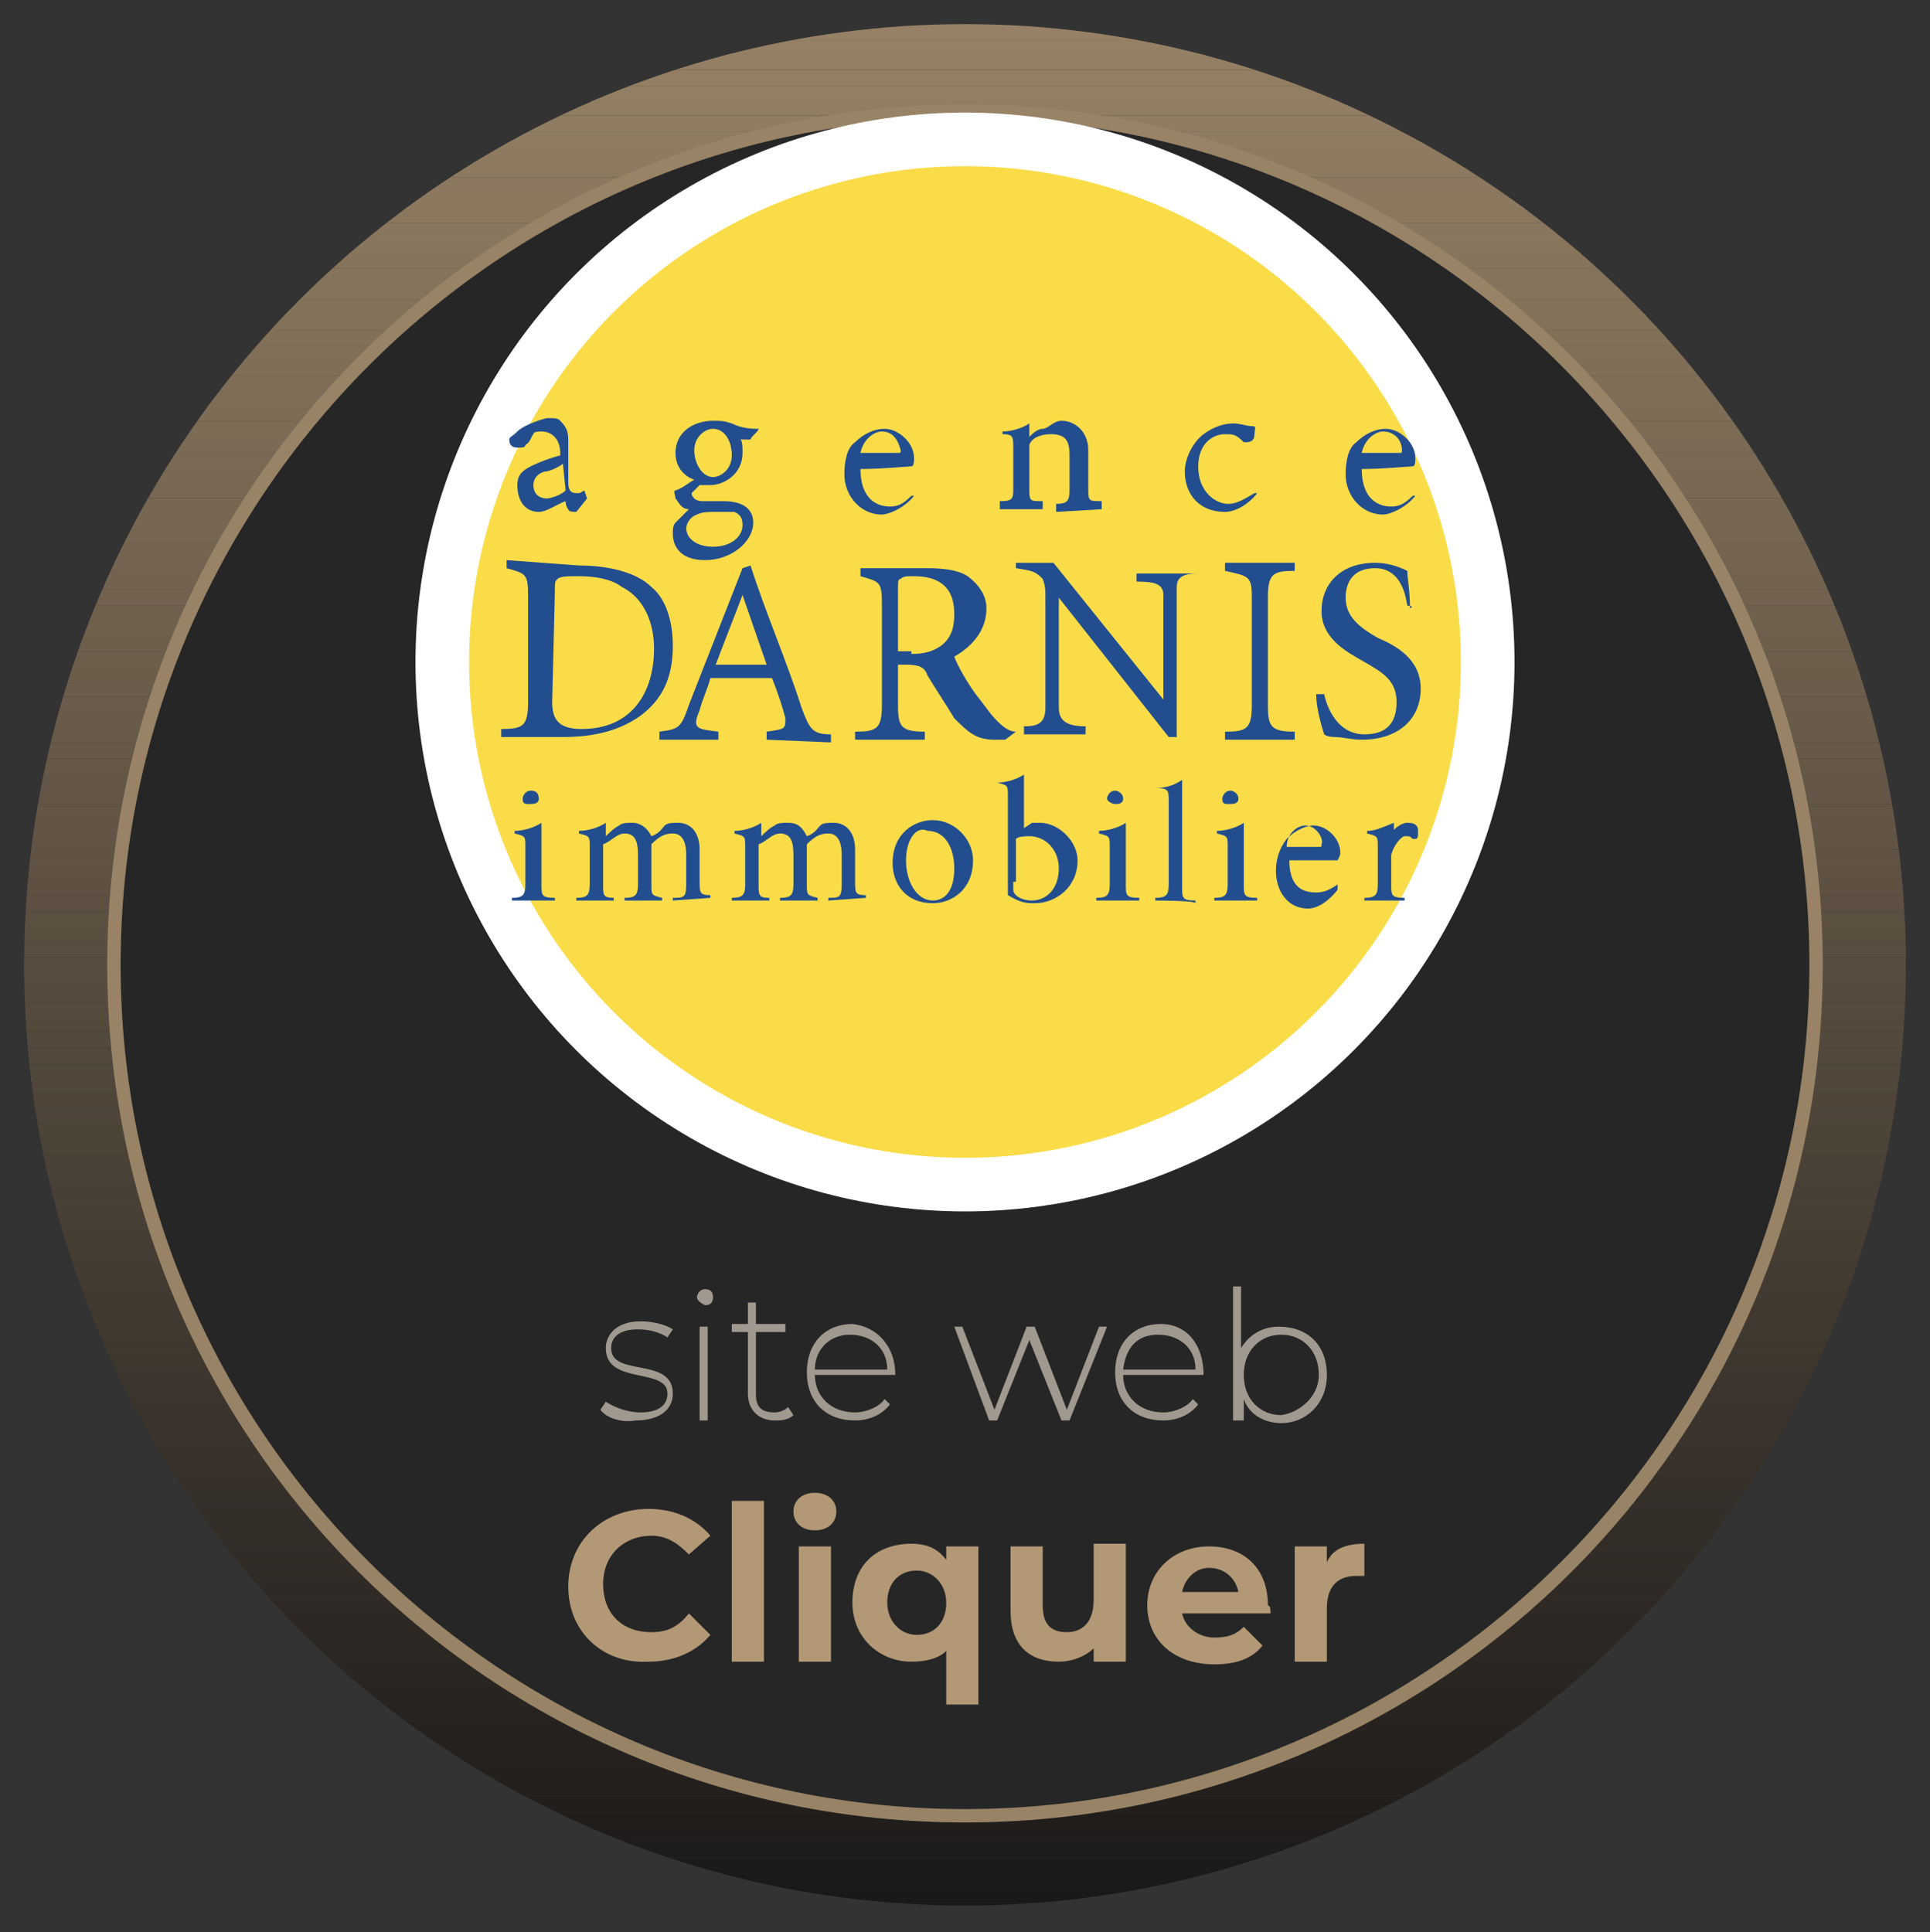 <?xml version="1.0" encoding="utf-8"?>
<!-- Generator: Adobe Illustrator 22.0.1, SVG Export Plug-In . SVG Version: 6.00 Build 0)  -->
<svg version="1.1" id="Calque_1" xmlns="http://www.w3.org/2000/svg" xmlns:xlink="http://www.w3.org/1999/xlink" x="0px" y="0px"
	 viewBox="0 0 72 72.1" style="enable-background:new 0 0 72 72.1;" xml:space="preserve">
<rect x="0" y="0" width="72" height="72.1" fill="#333333" stroke="none"/>
<style type="text/css">
	.st0{clip-path:url(#SVGID_2_);fill:#968166;}
	.st1{clip-path:url(#SVGID_2_);fill:#958065;}
	.st2{clip-path:url(#SVGID_2_);fill:#947F65;}
	.st3{clip-path:url(#SVGID_2_);fill:#937E64;}
	.st4{clip-path:url(#SVGID_2_);fill:#927E63;}
	.st5{clip-path:url(#SVGID_2_);fill:#917D63;}
	.st6{clip-path:url(#SVGID_2_);fill:#907C62;}
	.st7{clip-path:url(#SVGID_2_);fill:#8F7B62;}
	.st8{clip-path:url(#SVGID_2_);fill:#8E7A61;}
	.st9{clip-path:url(#SVGID_2_);fill:#8D7960;}
	.st10{clip-path:url(#SVGID_2_);fill:#8C7860;}
	.st11{clip-path:url(#SVGID_2_);fill:#8B785F;}
	.st12{clip-path:url(#SVGID_2_);fill:#8A775E;}
	.st13{clip-path:url(#SVGID_2_);fill:#89765E;}
	.st14{clip-path:url(#SVGID_2_);fill:#88755D;}
	.st15{clip-path:url(#SVGID_2_);fill:#87745C;}
	.st16{clip-path:url(#SVGID_2_);fill:#86735C;}
	.st17{clip-path:url(#SVGID_2_);fill:#85735B;}
	.st18{clip-path:url(#SVGID_2_);fill:#84725A;}
	.st19{clip-path:url(#SVGID_2_);fill:#83715A;}
	.st20{clip-path:url(#SVGID_2_);fill:#827059;}
	.st21{clip-path:url(#SVGID_2_);fill:#816F59;}
	.st22{clip-path:url(#SVGID_2_);fill:#806E58;}
	.st23{clip-path:url(#SVGID_2_);fill:#7F6D57;}
	.st24{clip-path:url(#SVGID_2_);fill:#7E6D57;}
	.st25{clip-path:url(#SVGID_2_);fill:#7D6C56;}
	.st26{clip-path:url(#SVGID_2_);fill:#7C6B55;}
	.st27{clip-path:url(#SVGID_2_);fill:#7B6A55;}
	.st28{clip-path:url(#SVGID_2_);fill:#7A6954;}
	.st29{clip-path:url(#SVGID_2_);fill:#796853;}
	.st30{clip-path:url(#SVGID_2_);fill:#786753;}
	.st31{clip-path:url(#SVGID_2_);fill:#776752;}
	.st32{clip-path:url(#SVGID_2_);fill:#766652;}
	.st33{clip-path:url(#SVGID_2_);fill:#756551;}
	.st34{clip-path:url(#SVGID_2_);fill:#746450;}
	.st35{clip-path:url(#SVGID_2_);fill:#736350;}
	.st36{clip-path:url(#SVGID_2_);fill:#72624F;}
	.st37{clip-path:url(#SVGID_2_);fill:#71614E;}
	.st38{clip-path:url(#SVGID_2_);fill:#70614E;}
	.st39{clip-path:url(#SVGID_2_);fill:#6F604D;}
	.st40{clip-path:url(#SVGID_2_);fill:#6E5F4C;}
	.st41{clip-path:url(#SVGID_2_);fill:#6D5E4C;}
	.st42{clip-path:url(#SVGID_2_);fill:#6C5D4B;}
	.st43{clip-path:url(#SVGID_2_);fill:#6B5C4B;}
	.st44{clip-path:url(#SVGID_2_);fill:#6A5B4A;}
	.st45{clip-path:url(#SVGID_2_);fill:#695B49;}
	.st46{clip-path:url(#SVGID_2_);fill:#685A49;}
	.st47{clip-path:url(#SVGID_2_);fill:#675948;}
	.st48{clip-path:url(#SVGID_2_);fill:#665847;}
	.st49{clip-path:url(#SVGID_2_);fill:#655747;}
	.st50{clip-path:url(#SVGID_2_);fill:#645646;}
	.st51{clip-path:url(#SVGID_2_);fill:#635645;}
	.st52{clip-path:url(#SVGID_2_);fill:#625545;}
	.st53{clip-path:url(#SVGID_2_);fill:#615444;}
	.st54{clip-path:url(#SVGID_2_);fill:#605343;}
	.st55{clip-path:url(#SVGID_2_);fill:#5F5243;}
	.st56{clip-path:url(#SVGID_2_);fill:#5E5142;}
	.st57{clip-path:url(#SVGID_2_);fill:#5D5042;}
	.st58{clip-path:url(#SVGID_2_);fill:#5C5041;}
	.st59{clip-path:url(#SVGID_2_);fill:#5B4F40;}
	.st60{clip-path:url(#SVGID_2_);fill:#5A4E40;}
	.st61{clip-path:url(#SVGID_2_);fill:#594D3F;}
	.st62{clip-path:url(#SVGID_2_);fill:#574C3E;}
	.st63{clip-path:url(#SVGID_2_);fill:#564B3E;}
	.st64{clip-path:url(#SVGID_2_);fill:#554A3D;}
	.st65{clip-path:url(#SVGID_2_);fill:#544A3C;}
	.st66{clip-path:url(#SVGID_2_);fill:#53493C;}
	.st67{clip-path:url(#SVGID_2_);fill:#52483B;}
	.st68{clip-path:url(#SVGID_2_);fill:#51473B;}
	.st69{clip-path:url(#SVGID_2_);fill:#50463A;}
	.st70{clip-path:url(#SVGID_2_);fill:#4F4539;}
	.st71{clip-path:url(#SVGID_2_);fill:#4E4439;}
	.st72{clip-path:url(#SVGID_2_);fill:#4D4438;}
	.st73{clip-path:url(#SVGID_2_);fill:#4C4337;}
	.st74{clip-path:url(#SVGID_2_);fill:#4B4237;}
	.st75{clip-path:url(#SVGID_2_);fill:#4A4136;}
	.st76{clip-path:url(#SVGID_2_);fill:#494035;}
	.st77{clip-path:url(#SVGID_2_);fill:#483F35;}
	.st78{clip-path:url(#SVGID_2_);fill:#473F34;}
	.st79{clip-path:url(#SVGID_2_);fill:#463E33;}
	.st80{clip-path:url(#SVGID_2_);fill:#453D33;}
	.st81{clip-path:url(#SVGID_2_);fill:#443C32;}
	.st82{clip-path:url(#SVGID_2_);fill:#433B32;}
	.st83{clip-path:url(#SVGID_2_);fill:#423A31;}
	.st84{clip-path:url(#SVGID_2_);fill:#413930;}
	.st85{clip-path:url(#SVGID_2_);fill:#403930;}
	.st86{clip-path:url(#SVGID_2_);fill:#3F382F;}
	.st87{clip-path:url(#SVGID_2_);fill:#3E372E;}
	.st88{clip-path:url(#SVGID_2_);fill:#3D362E;}
	.st89{clip-path:url(#SVGID_2_);fill:#3C352D;}
	.st90{clip-path:url(#SVGID_2_);fill:#3B342C;}
	.st91{clip-path:url(#SVGID_2_);fill:#3A332C;}
	.st92{clip-path:url(#SVGID_2_);fill:#39332B;}
	.st93{clip-path:url(#SVGID_2_);fill:#38322B;}
	.st94{clip-path:url(#SVGID_2_);fill:#37312A;}
	.st95{clip-path:url(#SVGID_2_);fill:#363029;}
	.st96{clip-path:url(#SVGID_2_);fill:#352F29;}
	.st97{clip-path:url(#SVGID_2_);fill:#342E28;}
	.st98{clip-path:url(#SVGID_2_);fill:#332D27;}
	.st99{clip-path:url(#SVGID_2_);fill:#322D27;}
	.st100{clip-path:url(#SVGID_2_);fill:#312C26;}
	.st101{clip-path:url(#SVGID_2_);fill:#302B25;}
	.st102{clip-path:url(#SVGID_2_);fill:#2F2A25;}
	.st103{clip-path:url(#SVGID_2_);fill:#2E2924;}
	.st104{clip-path:url(#SVGID_2_);fill:#2D2824;}
	.st105{clip-path:url(#SVGID_2_);fill:#2C2723;}
	.st106{clip-path:url(#SVGID_2_);fill:#2B2722;}
	.st107{clip-path:url(#SVGID_2_);fill:#2A2622;}
	.st108{clip-path:url(#SVGID_2_);fill:#292521;}
	.st109{clip-path:url(#SVGID_2_);fill:#282420;}
	.st110{clip-path:url(#SVGID_2_);fill:#272320;}
	.st111{clip-path:url(#SVGID_2_);fill:#26221F;}
	.st112{clip-path:url(#SVGID_2_);fill:#25221E;}
	.st113{clip-path:url(#SVGID_2_);fill:#24211E;}
	.st114{clip-path:url(#SVGID_2_);fill:#23201D;}
	.st115{clip-path:url(#SVGID_2_);fill:#221F1C;}
	.st116{clip-path:url(#SVGID_2_);fill:#211E1C;}
	.st117{clip-path:url(#SVGID_2_);fill:#201D1B;}
	.st118{clip-path:url(#SVGID_2_);fill:#1F1C1B;}
	.st119{clip-path:url(#SVGID_2_);fill:#1E1C1A;}
	.st120{clip-path:url(#SVGID_2_);fill:#1D1B19;}
	.st121{clip-path:url(#SVGID_2_);fill:#1C1A19;}
	.st122{clip-path:url(#SVGID_2_);fill:#1B1918;}
	.st123{fill:#262626;}
	.st124{fill:#988366;}
	.st125{fill:#FFFFFF;}
	.st126{fill:#FADC49;}
	.st127{fill:#224E90;}
	.st128{enable-background:new    ;}
	.st129{fill:#9F998F;}
	.st130{fill:#B39876;}
</style>
<g>
	<g>
		<defs>
			<circle id="SVGID_1_" cx="36" cy="36" r="35.1"/>
		</defs>
		<clipPath id="SVGID_2_">
			<use xlink:href="#SVGID_1_"  style="overflow:visible;"/>
		</clipPath>
		<rect x="0.9" y="0.9" class="st0" width="70.2" height="0.6"/>
		<rect x="0.9" y="1.5" class="st1" width="70.2" height="0.6"/>
		<rect x="0.9" y="2" class="st2" width="70.2" height="0.6"/>
		<rect x="0.9" y="2.6" class="st3" width="70.2" height="0.6"/>
		<rect x="0.9" y="3.2" class="st4" width="70.2" height="0.6"/>
		<rect x="0.9" y="3.7" class="st5" width="70.2" height="0.6"/>
		<rect x="0.9" y="4.3" class="st6" width="70.2" height="0.6"/>
		<rect x="0.9" y="4.9" class="st7" width="70.2" height="0.6"/>
		<rect x="0.9" y="5.5" class="st8" width="70.2" height="0.6"/>
		<rect x="0.9" y="6" class="st9" width="70.2" height="0.6"/>
		<rect x="0.9" y="6.6" class="st10" width="70.2" height="0.6"/>
		<rect x="0.9" y="7.2" class="st11" width="70.2" height="0.6"/>
		<rect x="0.9" y="7.7" class="st12" width="70.2" height="0.6"/>
		<rect x="0.9" y="8.3" class="st13" width="70.2" height="0.6"/>
		<rect x="0.9" y="8.9" class="st14" width="70.2" height="0.6"/>
		<rect x="0.9" y="9.4" class="st15" width="70.2" height="0.6"/>
		<rect x="0.9" y="10" class="st16" width="70.2" height="0.6"/>
		<rect x="0.9" y="10.6" class="st17" width="70.2" height="0.6"/>
		<rect x="0.9" y="11.2" class="st18" width="70.2" height="0.6"/>
		<rect x="0.9" y="11.7" class="st19" width="70.2" height="0.6"/>
		<rect x="0.9" y="12.3" class="st20" width="70.2" height="0.6"/>
		<rect x="0.9" y="12.9" class="st21" width="70.2" height="0.6"/>
		<rect x="0.9" y="13.4" class="st22" width="70.2" height="0.6"/>
		<rect x="0.9" y="14" class="st23" width="70.2" height="0.6"/>
		<rect x="0.9" y="14.6" class="st24" width="70.2" height="0.6"/>
		<rect x="0.9" y="15.1" class="st25" width="70.2" height="0.6"/>
		<rect x="0.9" y="15.7" class="st26" width="70.2" height="0.6"/>
		<rect x="0.9" y="16.3" class="st27" width="70.2" height="0.6"/>
		<rect x="0.9" y="16.9" class="st28" width="70.2" height="0.6"/>
		<rect x="0.9" y="17.4" class="st29" width="70.2" height="0.6"/>
		<rect x="0.9" y="18" class="st30" width="70.2" height="0.6"/>
		<rect x="0.9" y="18.6" class="st31" width="70.2" height="0.6"/>
		<rect x="0.9" y="19.1" class="st32" width="70.2" height="0.6"/>
		<rect x="0.9" y="19.7" class="st33" width="70.2" height="0.6"/>
		<rect x="0.9" y="20.3" class="st34" width="70.2" height="0.6"/>
		<rect x="0.9" y="20.8" class="st35" width="70.2" height="0.6"/>
		<rect x="0.9" y="21.4" class="st36" width="70.2" height="0.6"/>
		<rect x="0.9" y="22" class="st37" width="70.2" height="0.6"/>
		<rect x="0.9" y="22.6" class="st38" width="70.2" height="0.6"/>
		<rect x="0.9" y="23.1" class="st39" width="70.2" height="0.6"/>
		<rect x="0.9" y="23.7" class="st40" width="70.2" height="0.6"/>
		<rect x="0.9" y="24.3" class="st41" width="70.2" height="0.6"/>
		<rect x="0.9" y="24.8" class="st42" width="70.2" height="0.6"/>
		<rect x="0.9" y="25.4" class="st43" width="70.2" height="0.6"/>
		<rect x="0.9" y="26" class="st44" width="70.2" height="0.6"/>
		<rect x="0.9" y="26.5" class="st45" width="70.2" height="0.6"/>
		<rect x="0.9" y="27.1" class="st46" width="70.2" height="0.6"/>
		<rect x="0.9" y="27.7" class="st47" width="70.2" height="0.6"/>
		<rect x="0.9" y="28.3" class="st48" width="70.2" height="0.6"/>
		<rect x="0.9" y="28.8" class="st49" width="70.2" height="0.6"/>
		<rect x="0.9" y="29.4" class="st50" width="70.2" height="0.6"/>
		<rect x="0.9" y="30" class="st51" width="70.2" height="0.6"/>
		<rect x="0.9" y="30.5" class="st52" width="70.2" height="0.6"/>
		<rect x="0.9" y="31.1" class="st53" width="70.2" height="0.6"/>
		<rect x="0.9" y="31.7" class="st54" width="70.2" height="0.6"/>
		<rect x="0.9" y="32.2" class="st55" width="70.2" height="0.6"/>
		<rect x="0.9" y="32.8" class="st56" width="70.2" height="0.6"/>
		<rect x="0.9" y="33.4" class="st57" width="70.2" height="0.6"/>
		<rect x="0.9" y="34" class="st58" width="70.2" height="0.6"/>
		<rect x="0.9" y="34.5" class="st59" width="70.2" height="0.6"/>
		<rect x="0.9" y="35.1" class="st60" width="70.2" height="0.6"/>
		<rect x="0.9" y="35.7" class="st61" width="70.2" height="0.6"/>
		<rect x="0.9" y="36.2" class="st62" width="70.2" height="0.6"/>
		<rect x="0.9" y="36.8" class="st63" width="70.2" height="0.6"/>
		<rect x="0.9" y="37.4" class="st64" width="70.2" height="0.6"/>
		<rect x="0.9" y="37.9" class="st65" width="70.2" height="0.6"/>
		<rect x="0.9" y="38.5" class="st66" width="70.2" height="0.6"/>
		<rect x="0.9" y="39.1" class="st67" width="70.2" height="0.6"/>
		<rect x="0.9" y="39.7" class="st68" width="70.2" height="0.6"/>
		<rect x="0.9" y="40.2" class="st69" width="70.2" height="0.6"/>
		<rect x="0.9" y="40.8" class="st70" width="70.2" height="0.6"/>
		<rect x="0.9" y="41.4" class="st71" width="70.2" height="0.6"/>
		<rect x="0.9" y="41.9" class="st72" width="70.2" height="0.6"/>
		<rect x="0.9" y="42.5" class="st73" width="70.2" height="0.6"/>
		<rect x="0.9" y="43.1" class="st74" width="70.2" height="0.6"/>
		<rect x="0.9" y="43.6" class="st75" width="70.2" height="0.6"/>
		<rect x="0.9" y="44.2" class="st76" width="70.2" height="0.6"/>
		<rect x="0.9" y="44.8" class="st77" width="70.2" height="0.6"/>
		<rect x="0.9" y="45.4" class="st78" width="70.2" height="0.6"/>
		<rect x="0.9" y="45.9" class="st79" width="70.2" height="0.6"/>
		<rect x="0.9" y="46.5" class="st80" width="70.2" height="0.6"/>
		<rect x="0.9" y="47.1" class="st81" width="70.2" height="0.6"/>
		<rect x="0.9" y="47.6" class="st82" width="70.2" height="0.6"/>
		<rect x="0.9" y="48.2" class="st83" width="70.2" height="0.6"/>
		<rect x="0.9" y="48.8" class="st84" width="70.2" height="0.6"/>
		<rect x="0.9" y="49.3" class="st85" width="70.2" height="0.6"/>
		<rect x="0.9" y="49.9" class="st86" width="70.2" height="0.6"/>
		<rect x="0.9" y="50.5" class="st87" width="70.2" height="0.6"/>
		<rect x="0.9" y="51.1" class="st88" width="70.2" height="0.6"/>
		<rect x="0.9" y="51.6" class="st89" width="70.2" height="0.6"/>
		<rect x="0.9" y="52.2" class="st90" width="70.2" height="0.6"/>
		<rect x="0.9" y="52.8" class="st91" width="70.2" height="0.6"/>
		<rect x="0.9" y="53.3" class="st92" width="70.2" height="0.6"/>
		<rect x="0.9" y="53.9" class="st93" width="70.2" height="0.6"/>
		<rect x="0.9" y="54.5" class="st94" width="70.2" height="0.6"/>
		<rect x="0.9" y="55" class="st95" width="70.2" height="0.6"/>
		<rect x="0.9" y="55.6" class="st96" width="70.2" height="0.6"/>
		<rect x="0.9" y="56.2" class="st97" width="70.2" height="0.6"/>
		<rect x="0.9" y="56.8" class="st98" width="70.2" height="0.6"/>
		<rect x="0.9" y="57.3" class="st99" width="70.2" height="0.6"/>
		<rect x="0.9" y="57.9" class="st100" width="70.2" height="0.6"/>
		<rect x="0.9" y="58.5" class="st101" width="70.2" height="0.6"/>
		<rect x="0.9" y="59" class="st102" width="70.2" height="0.6"/>
		<rect x="0.9" y="59.6" class="st103" width="70.2" height="0.6"/>
		<rect x="0.9" y="60.2" class="st104" width="70.2" height="0.6"/>
		<rect x="0.9" y="60.7" class="st105" width="70.2" height="0.6"/>
		<rect x="0.9" y="61.3" class="st106" width="70.2" height="0.6"/>
		<rect x="0.9" y="61.9" class="st107" width="70.2" height="0.6"/>
		<rect x="0.9" y="62.5" class="st108" width="70.2" height="0.6"/>
		<rect x="0.9" y="63" class="st109" width="70.2" height="0.6"/>
		<rect x="0.9" y="63.6" class="st110" width="70.2" height="0.6"/>
		<rect x="0.9" y="64.2" class="st111" width="70.2" height="0.6"/>
		<rect x="0.9" y="64.7" class="st112" width="70.2" height="0.6"/>
		<rect x="0.9" y="65.3" class="st113" width="70.2" height="0.6"/>
		<rect x="0.9" y="65.9" class="st114" width="70.2" height="0.6"/>
		<rect x="0.9" y="66.4" class="st115" width="70.2" height="0.6"/>
		<rect x="0.9" y="67" class="st116" width="70.2" height="0.6"/>
		<rect x="0.9" y="67.6" class="st117" width="70.2" height="0.6"/>
		<rect x="0.9" y="68.2" class="st118" width="70.2" height="0.6"/>
		<rect x="0.9" y="68.7" class="st119" width="70.2" height="0.6"/>
		<rect x="0.9" y="69.3" class="st120" width="70.2" height="0.6"/>
		<rect x="0.9" y="69.9" class="st121" width="70.2" height="0.6"/>
		<rect x="0.9" y="70.4" class="st122" width="70.2" height="0.6"/>
		<rect x="0.9" y="71" class="st122" width="70.2" height="0.1"/>
	</g>
</g>
<g>
	<circle class="st123" cx="36" cy="36" r="31.8"/>
	<path class="st124" d="M36,68C18.3,68,4,53.7,4,36C4,18.3,18.3,3.9,36,3.9c17.7,0,32,14.4,32,32.1C68,53.7,53.7,68,36,68z M36,4.4
		C18.6,4.4,4.5,18.6,4.5,36c0,17.4,14.2,31.5,31.5,31.5S67.5,53.4,67.5,36C67.5,18.6,53.4,4.4,36,4.4z"/>
</g>
<g>
	<g>
		<circle class="st125" cx="36" cy="24.7" r="20.5"/>
	</g>
	<g id="Forme_2">
		<g>
			<g>
				<ellipse class="st126" cx="36" cy="24.7" rx="18.5" ry="18.5"/>
			</g>
		</g>
	</g>
	<g>
		<g>
			<g>
				<path class="st127" d="M21.5,19.1c-0.1,0-0.3,0-0.3-0.1c-0.1-0.1-0.1-0.3-0.1-0.3c-0.3,0.1-0.7,0.4-1,0.4c-0.5,0-0.8-0.4-0.8-1
					c0-0.3,0.1-0.5,0.5-0.7s1-0.4,1.1-0.4v-0.1c0-0.5-0.3-0.8-0.7-0.8c-0.1,0-0.3,0-0.3,0.1c-0.1,0.1-0.1,0.3-0.3,0.4
					c0,0.1-0.1,0.1-0.3,0.1s-0.3-0.1-0.3-0.3c0-0.1,0.1-0.1,0.3-0.3s0.7-0.4,1.1-0.5c0.3,0,0.4,0,0.5,0.1c0.3,0.3,0.3,0.5,0.3,0.8
					V18c0,0.3,0.1,0.4,0.3,0.4s0.1,0,0.3-0.1l0.1,0.3L21.5,19.1z M21,17.3c-0.1,0.1-0.5,0.3-0.7,0.3c-0.3,0.1-0.4,0.3-0.4,0.5
					c0,0.4,0.3,0.5,0.5,0.5c0.1,0,0.5-0.1,0.7-0.3L21,17.3L21,17.3z"/>
			</g>
			<g>
				<path class="st127" d="M28.3,16c0,0.1-0.3,0.3-0.3,0.4h-0.4c0.1,0,0.1,0.3,0.1,0.5c0,0.8-0.7,1.2-1.2,1.2c-0.1,0-0.3,0-0.4,0
					c-0.1,0.1-0.3,0.3-0.3,0.3c0,0.1,0.1,0.3,0.4,0.3s0.5,0,0.8,0c0.4,0,1.1,0.1,1.1,0.8c0,0.7-0.8,1.4-1.8,1.4
					c-0.8,0-1.2-0.4-1.2-1c0-0.1,0-0.3,0.1-0.4c0.1-0.1,0.4-0.4,0.5-0.5c-0.3,0-0.4-0.3-0.5-0.4c0-0.1-0.1-0.3,0-0.3
					c0.3-0.1,0.5-0.3,0.7-0.4c-0.3-0.1-0.7-0.4-0.7-1c0-0.8,0.7-1.2,1.4-1.2l0,0c0.3,0,0.4,0,0.7,0.1C27.7,16,28.1,16,28.3,16
					L28.3,16z M26.7,19.1c-0.3,0-0.5,0-0.7,0.1c-0.3,0.1-0.4,0.4-0.4,0.5c0,0.4,0.4,0.7,1,0.7c0.7,0,1.1-0.4,1.1-0.8
					c0-0.3-0.1-0.4-0.3-0.5C27.3,19.1,27.1,19.1,26.7,19.1L26.7,19.1z M26.6,16c-0.3,0-0.7,0.3-0.7,0.8c0,0.5,0.3,1,0.7,1
					c0.3,0,0.7-0.3,0.7-0.8C27.3,16.4,27,16,26.6,16L26.6,16z"/>
			</g>
			<g>
				<path class="st127" d="M34.1,18.5c-0.4,0.5-1,0.7-1.2,0.7c-0.8,0-1.4-0.7-1.4-1.5c0-0.5,0.1-1,0.4-1.2c0.3-0.3,0.7-0.5,1.1-0.5
					l0,0c0.5,0,1.1,0.5,1.1,1.1c0,0.1,0,0.3-0.1,0.3c-0.1,0-1.1,0.1-1.9,0.1c0,1,0.5,1.4,1.1,1.4c0.3,0,0.5-0.1,0.8-0.4L34.1,18.5z
					 M32.9,16.1c-0.3,0-0.7,0.3-0.8,0.8c0.4,0,0.8,0,1.4,0c0.1,0,0.1,0,0.1-0.1C33.5,16.4,33.3,16.1,32.9,16.1L32.9,16.1z"/>
			</g>
			<g>
				<path class="st127" d="M39.4,19.1v-0.3c0.4,0,0.5-0.1,0.5-0.5V17c0-0.5-0.1-0.8-0.7-0.8c-0.3,0-0.7,0.1-0.8,0.4v1.6
					c0,0.5,0,0.5,0.5,0.5v0.3h-1.6v-0.3c0.5,0,0.5-0.1,0.5-0.5v-1.5c0-0.4,0-0.5-0.4-0.5v-0.1c0.3,0,0.7-0.1,1-0.3v0.5
					c0.1-0.1,0.3-0.3,0.5-0.3s0.4-0.3,0.7-0.3c0.5,0,1,0.4,1,1.1v1.4c0,0.5,0,0.5,0.5,0.5v0.3L39.4,19.1L39.4,19.1z"/>
			</g>
			<g>
				<path class="st127" d="M46.9,18.4c-0.3,0.4-0.8,0.7-1.2,0.7c-1,0-1.5-0.7-1.5-1.5c0-0.5,0.3-1.1,0.7-1.4
					c0.4-0.3,0.8-0.4,1.1-0.4l0,0c0.3,0,0.5,0.1,0.7,0.1s0.1,0.1,0.1,0.3s-0.1,0.3-0.3,0.3h-0.1c-0.3-0.3-0.4-0.3-0.7-0.3
					c-0.5,0-1,0.4-1,1.2c0,1,0.7,1.4,1.1,1.4c0.3,0,0.5-0.1,1-0.4L46.9,18.4z"/>
			</g>
			<g>
				<path class="st127" d="M52.8,18.5c-0.4,0.5-1,0.7-1.2,0.7c-0.8,0-1.4-0.7-1.4-1.5c0-0.5,0.1-1,0.4-1.2c0.3-0.3,0.7-0.5,1.1-0.5
					l0,0c0.5,0,1.1,0.5,1.1,1.1c0,0.1,0,0.3-0.1,0.3s-1.1,0.1-1.9,0.1c0,1,0.5,1.4,1.1,1.4c0.3,0,0.5-0.1,0.8-0.4L52.8,18.5z
					 M51.6,16.1c-0.3,0-0.7,0.3-0.8,0.8c0.4,0,0.8,0,1.4,0c0.1,0,0.1,0,0.1-0.1C52.3,16.4,52,16.1,51.6,16.1L51.6,16.1z"/>
			</g>
		</g>
		<g>
			<g>
				<path class="st127" d="M19.1,33.6v-0.1c0.4,0,0.5-0.1,0.5-0.5v-1.4c0-0.4,0-0.4-0.4-0.5v-0.1c0.3,0,0.7-0.1,1-0.3v2.3
					c0,0.4,0,0.5,0.5,0.5v0.1H19.1L19.1,33.6z M19.5,29.8c0-0.1,0.1-0.3,0.3-0.3s0.3,0.1,0.3,0.3S19.9,30,19.7,30
					S19.5,29.9,19.5,29.8z"/>
			</g>
			<g>
				<path class="st127" d="M25.1,33.6v-0.1c0.4,0,0.5,0,0.5-0.5v-1.1c0-0.4-0.1-0.8-0.5-0.8c-0.3,0-0.5,0.1-0.8,0.4
					c0,0.1,0,0.1,0,0.3v1.2c0,0.4,0,0.4,0.4,0.5v0.1h-1.4v-0.1c0.4,0,0.5-0.1,0.5-0.5v-1.1c0-0.5-0.1-0.8-0.5-0.8
					c-0.3,0-0.5,0.3-0.8,0.4v1.5c0,0.4,0,0.5,0.4,0.5v0.1h-1.4v-0.1c0.4,0,0.5-0.1,0.5-0.5v-1.4c0-0.4,0-0.4-0.4-0.5v-0.1
					c0.3,0,0.7-0.1,1-0.3v0.5c0.1-0.1,0.3-0.3,0.5-0.4c0.1-0.1,0.3-0.1,0.5-0.1s0.5,0.1,0.7,0.5c0.3-0.1,0.4-0.3,0.5-0.4
					c0.1-0.1,0.3-0.1,0.5-0.1c0.5,0,0.8,0.4,0.8,1v1.2c0,0.4,0,0.5,0.4,0.5v0.1L25.1,33.6L25.1,33.6z"/>
			</g>
			<g>
				<path class="st127" d="M30.9,33.6v-0.1c0.4,0,0.5,0,0.5-0.5v-1.1c0-0.4-0.1-0.8-0.5-0.8c-0.3,0-0.5,0.1-0.8,0.4
					c0,0.1,0,0.1,0,0.3v1.2c0,0.4,0,0.4,0.4,0.5v0.1h-1.4v-0.1c0.4,0,0.5-0.1,0.5-0.5v-1.1c0-0.5-0.1-0.8-0.5-0.8
					c-0.3,0-0.5,0.3-0.8,0.4v1.5c0,0.4,0,0.5,0.4,0.5v0.1h-1.4v-0.1c0.4,0,0.5-0.1,0.5-0.5v-1.4c0-0.4,0-0.4-0.4-0.5v-0.1
					c0.3,0,0.7-0.1,1-0.3v0.5c0.1-0.1,0.3-0.3,0.5-0.4c0.1-0.1,0.3-0.1,0.5-0.1c0.3,0,0.5,0.1,0.7,0.5c0.3-0.1,0.4-0.3,0.5-0.4
					c0.1-0.1,0.3-0.1,0.5-0.1c0.5,0,0.8,0.4,0.8,1v1.2c0,0.4,0,0.5,0.4,0.5v0.1L30.9,33.6L30.9,33.6z"/>
			</g>
			<g>
				<path class="st127" d="M34.8,30.6c0.8,0,1.5,0.7,1.5,1.5c0,1.1-0.8,1.6-1.5,1.6c-1,0-1.5-0.7-1.5-1.5
					C33.3,31.1,34.1,30.6,34.8,30.6L34.8,30.6z M33.8,32.1c0,0.8,0.4,1.5,1,1.5c0.4,0,0.8-0.3,0.8-1.2c0-0.7-0.3-1.4-1-1.4
					C34.2,30.8,33.8,31.3,33.8,32.1z"/>
			</g>
			<g>
				<path class="st127" d="M38.5,30.7c0.1,0,0.1,0,0.3,0c0.7,0,1.4,0.7,1.4,1.4c0,1-0.8,1.6-1.6,1.6c-0.3,0-0.5,0-1-0.3v-3.7
					c0-0.4,0-0.4-0.4-0.5l0,0c0.3,0,0.7-0.1,1-0.3v2L38.5,30.7z M37.8,32.9c0,0.1,0,0.1,0,0.3s0.3,0.4,0.7,0.4c0.5,0,1-0.4,1-1.2
					c0-0.7-0.5-1.2-1.1-1.2c-0.1,0-0.4,0-0.5,0.1V32.9L37.8,32.9z"/>
			</g>
			<g>
				<path class="st127" d="M40.9,33.6v-0.1c0.4,0,0.5-0.1,0.5-0.5v-1.4c0-0.4,0-0.4-0.4-0.5v-0.1c0.3,0,0.7-0.1,1-0.3v2.3
					c0,0.4,0,0.5,0.5,0.5v0.1H40.9L40.9,33.6z M41.3,29.8c0-0.1,0.1-0.3,0.3-0.3c0.1,0,0.3,0.1,0.3,0.3S41.7,30,41.6,30
					S41.3,29.9,41.3,29.8z"/>
			</g>
			<g>
				<path class="st127" d="M43.1,33.6v-0.1c0.4,0,0.5-0.1,0.5-0.5v-3.1c0-0.4,0-0.5-0.5-0.5l0,0c0.4,0,0.7-0.1,1-0.3v4
					c0,0.4,0,0.5,0.5,0.5v0.1C44.6,33.6,43.1,33.6,43.1,33.6z"/>
			</g>
			<g>
				<path class="st127" d="M45.3,33.6v-0.1c0.4,0,0.5-0.1,0.5-0.5v-1.4c0-0.4,0-0.4-0.4-0.5v-0.1c0.3,0,0.7-0.1,1-0.3v2.3
					c0,0.4,0,0.5,0.5,0.5v0.1H45.3L45.3,33.6z M45.6,29.8c0-0.1,0.1-0.3,0.3-0.3c0.1,0,0.3,0.1,0.3,0.3S46,30,45.8,30
					S45.6,29.9,45.6,29.8z"/>
			</g>
			<g>
				<path class="st127" d="M49.9,33.2c-0.4,0.5-0.8,0.7-1.1,0.7c-0.8,0-1.2-0.7-1.2-1.4c0-0.4,0.1-0.8,0.4-1.2
					c0.3-0.3,0.7-0.5,1-0.5l0,0c0.5,0,1,0.5,1,1c0,0.1,0,0.1-0.1,0.3c-0.1,0-1,0-1.8,0c0,1,0.5,1.2,1,1.2c0.3,0,0.5-0.1,0.8-0.3
					L49.9,33.2z M48.7,30.8c-0.3,0-0.7,0.3-0.7,0.8c0.4,0,0.8,0,1.2,0c0.1,0,0.1,0,0.1-0.1C49.4,31.3,49.1,30.8,48.7,30.8L48.7,30.8
					z"/>
			</g>
			<g>
				<path class="st127" d="M51.7,31.4c0.1-0.3,0.5-0.7,0.8-0.7c0.3,0,0.4,0.1,0.4,0.3s0,0.3-0.1,0.3c-0.1,0-0.1,0-0.1,0
					c-0.1-0.1-0.1-0.1-0.3-0.1c-0.1,0-0.4,0.3-0.5,0.7V33c0,0.4,0,0.5,0.5,0.5v0.1h-1.5v-0.1c0.4,0,0.5-0.1,0.5-0.5v-1.4
					c0-0.4,0-0.4-0.4-0.5V31c0.3,0,0.5-0.1,1-0.3v0.7H51.7z"/>
			</g>
		</g>
		<g>
			<g>
				<path class="st127" d="M21.6,21.1c1.2,0,2.2,0.3,2.7,0.8c0.5,0.4,0.8,1.2,0.8,2.2c0,1.2-0.4,2-1.2,2.6c-0.7,0.5-1.6,0.8-2.9,0.8
					h-2.3v-0.3c0.8,0,1-0.1,1-1v-4c0-0.8-0.1-0.8-0.8-1v-0.3L21.6,21.1L21.6,21.1z M20.6,26.2c0,0.7,0.3,1,1.1,1
					c1.9,0,2.7-1.4,2.7-3c0-1-0.4-1.9-1.2-2.3c-0.4-0.3-1-0.4-1.6-0.4c-0.4,0-0.7,0-0.8,0.1s-0.1,0.1-0.1,0.5L20.6,26.2L20.6,26.2z"
					/>
			</g>
			<g>
				<path class="st127" d="M28.6,27.6v-0.3c0.7-0.1,0.7-0.1,0.7-0.5c-0.1-0.4-0.3-1-0.5-1.5h-2.3c-0.1,0.4-0.3,0.8-0.4,1.2
					c-0.3,0.7-0.1,0.7,0.7,0.8v0.3h-2.2v-0.3c0.7-0.1,0.8-0.1,1.1-1l2-5.1l0.3-0.1c0.5,1.6,1.4,3.7,1.9,5.3c0.3,0.8,0.4,1,1.1,1v0.3
					L28.6,27.6L28.6,27.6z M27.7,22.2L27.7,22.2c-0.3,0.8-0.7,1.8-1,2.6h1.9L27.7,22.2z"/>
			</g>
			<g>
				<path class="st127" d="M37.5,27.6c-0.1,0-0.3,0-0.4,0c-0.7,0-1-0.3-1.5-0.8c-0.3-0.5-0.7-1.1-1-1.6c-0.1-0.3-0.3-0.4-0.8-0.4
					h-0.3v1.5c0,0.8,0.1,1,1,1v0.3h-2.6v-0.3c0.8,0,1-0.1,1-1v-3.8c0-0.8-0.1-0.8-0.8-1v-0.3h2.5c0.7,0,1.2,0.1,1.5,0.3
					c0.4,0.3,0.7,0.7,0.7,1.2c0,0.8-0.5,1.4-1.2,1.8c0.1,0.3,0.5,1,0.8,1.4c0.4,0.5,0.5,0.7,0.8,1c0.3,0.3,0.5,0.4,0.7,0.4
					L37.5,27.6z M34,24.4c0.5,0,0.8-0.1,1.1-0.3c0.4-0.3,0.5-0.7,0.5-1.2c0-1.1-0.7-1.4-1.5-1.4c-0.3,0-0.4,0-0.5,0.1
					c-0.1,0-0.1,0.1-0.1,0.4v2.3H34L34,24.4z"/>
			</g>
			<g>
				<path class="st127" d="M44.7,21.4c-0.5,0-0.8,0.1-0.8,0.5c0,0.3,0,0.7,0,1.6v4h-0.3l-4.1-5.2l0,0v2.5c0,1,0,1.4,0,1.6
					c0,0.5,0.3,0.7,1,0.7v0.3h-2.3v-0.3c0.5,0,0.8-0.1,0.8-0.7c0-0.3,0-0.8,0-1.6v-2.2c0-0.7,0-0.7-0.1-1c-0.3-0.3-0.4-0.3-1-0.4V21
					h1.4l4.1,5.1l0,0v-2.3c0-1,0-1.4,0-1.6c0-0.4-0.3-0.5-1-0.5v-0.3h2.3V21.4L44.7,21.4z"/>
			</g>
			<g>
				<path class="st127" d="M45.7,27.6v-0.3c0.8,0,1-0.1,1-1v-4c0-0.8-0.1-0.8-1-1v-0.3h2.6v0.3c-0.8,0-1,0.1-1,1v4c0,0.8,0.1,1,1,1
					v0.3C48.2,27.6,45.7,27.6,45.7,27.6z"/>
			</g>
			<g>
				<path class="st127" d="M52.5,22.6c-0.1-0.7-0.4-1.4-1.2-1.4c-0.8,0-1.1,0.5-1.1,1.1c0,0.7,0.5,1.1,1.2,1.5
					c0.7,0.3,1.6,0.8,1.6,1.9s-0.8,1.9-2.2,1.9c-0.4,0-0.7-0.1-1-0.1s-0.4-0.1-0.4-0.1c-0.1-0.3-0.3-1-0.3-1.5h0.3
					c0.1,0.5,0.5,1.5,1.5,1.5c0.8,0,1.2-0.4,1.2-1.2s-0.5-1.1-1.2-1.5c-0.5-0.3-1.6-0.8-1.6-1.9c0-1,0.7-1.8,2-1.8
					c0.4,0,0.8,0.1,1.2,0.3c0,0.3,0.1,0.7,0.1,1.4C52.8,22.6,52.5,22.6,52.5,22.6z"/>
			</g>
		</g>
	</g>
</g>
<g class="st128">
	<path class="st129" d="M22.4,52.6l0.2-0.3c0.3,0.2,0.8,0.4,1.3,0.4c0.7,0,1-0.3,1-0.7c0-1-2.3-0.3-2.3-1.7c0-0.5,0.4-1,1.3-1
		c0.4,0,0.9,0.1,1.2,0.3l-0.2,0.3c-0.3-0.2-0.7-0.3-1.1-0.3c-0.7,0-1,0.3-1,0.7c0,1.1,2.3,0.3,2.3,1.7c0,0.6-0.5,1-1.4,1
		C23.2,53.1,22.6,52.9,22.4,52.6z"/>
	<path class="st129" d="M26,48.4c0-0.1,0.1-0.3,0.3-0.3c0.2,0,0.3,0.1,0.3,0.3c0,0.2-0.1,0.3-0.3,0.3C26.1,48.6,26,48.5,26,48.4z
		 M26.1,49.5h0.3V53h-0.3V49.5z"/>
	<path class="st129" d="M29.6,52.8c-0.2,0.2-0.5,0.2-0.7,0.2c-0.6,0-1-0.4-1-1v-2.3h-0.6v-0.3h0.6v-0.8h0.3v0.8h1.1v0.3h-1.1v2.3
		c0,0.5,0.2,0.7,0.7,0.7c0.2,0,0.4-0.1,0.5-0.2L29.6,52.8z"/>
	<path class="st129" d="M33.4,51.3h-3c0,0.8,0.6,1.4,1.5,1.4c0.4,0,0.9-0.2,1.1-0.5l0.2,0.2c-0.3,0.4-0.8,0.6-1.3,0.6
		c-1.1,0-1.8-0.7-1.8-1.8s0.7-1.8,1.7-1.8C32.7,49.5,33.4,50.2,33.4,51.3C33.4,51.3,33.4,51.3,33.4,51.3z M30.4,51.1h2.7
		c0-0.8-0.6-1.3-1.4-1.3C31,49.8,30.4,50.3,30.4,51.1z"/>
	<path class="st129" d="M41.3,49.5L39.9,53h-0.3L38.4,50L37.2,53h-0.3l-1.3-3.5h0.3l1.2,3.1l1.2-3.1h0.3l1.2,3.1l1.2-3.1H41.3z"/>
	<path class="st129" d="M44.9,51.3h-3c0,0.8,0.6,1.4,1.5,1.4c0.4,0,0.9-0.2,1.1-0.5l0.2,0.2c-0.3,0.4-0.8,0.6-1.3,0.6
		c-1.1,0-1.8-0.7-1.8-1.8s0.7-1.8,1.7-1.8S44.9,50.2,44.9,51.3C44.9,51.3,44.9,51.3,44.9,51.3z M41.9,51.1h2.7
		c0-0.8-0.6-1.3-1.4-1.3S42,50.3,41.9,51.1z"/>
	<path class="st129" d="M49.5,51.3c0,1.1-0.8,1.8-1.7,1.8c-0.6,0-1.2-0.3-1.4-0.9V53H46v-5h0.3v2.3c0.3-0.5,0.8-0.8,1.4-0.8
		C48.8,49.5,49.5,50.2,49.5,51.3z M49.2,51.3c0-0.9-0.6-1.5-1.4-1.5c-0.8,0-1.4,0.6-1.4,1.5c0,0.9,0.6,1.5,1.4,1.5
		C48.5,52.7,49.2,52.1,49.2,51.3z"/>
</g>
<g class="st128">
	<path class="st130" d="M21.2,59.2c0-1.7,1.3-2.9,3-2.9c1,0,1.8,0.4,2.3,1L25.7,58c-0.4-0.4-0.8-0.7-1.4-0.7c-1,0-1.8,0.7-1.8,1.8
		c0,1.1,0.7,1.8,1.8,1.8c0.6,0,1-0.2,1.4-0.7l0.8,0.8c-0.5,0.6-1.3,1-2.3,1C22.5,62.1,21.2,60.9,21.2,59.2z"/>
	<path class="st130" d="M27.3,56h1.2V62h-1.2V56z"/>
	<path class="st130" d="M29.6,56.4c0-0.4,0.3-0.7,0.8-0.7c0.5,0,0.8,0.3,0.8,0.7c0,0.4-0.3,0.7-0.8,0.7
		C29.9,57.1,29.6,56.8,29.6,56.4z M29.8,57.7H31V62h-1.2V57.7z"/>
	<path class="st130" d="M36.5,57.7v5.9h-1.2v-2C35,61.9,34.5,62,34,62c-1.2,0-2.2-0.9-2.2-2.2c0-1.4,0.9-2.2,2.2-2.2
		c0.6,0,1,0.2,1.3,0.6v-0.5H36.5z M35.3,59.8c0-0.7-0.5-1.2-1.1-1.2c-0.6,0-1.1,0.4-1.1,1.2c0,0.7,0.5,1.2,1.1,1.2
		C34.8,61,35.3,60.6,35.3,59.8z"/>
	<path class="st130" d="M42,57.7V62h-1.2v-0.5C40.5,61.8,40,62,39.5,62c-1.1,0-1.8-0.6-1.8-1.9v-2.4h1.2v2.2c0,0.7,0.3,1,0.9,1
		c0.6,0,1-0.4,1-1.2v-2.1H42z"/>
	<path class="st130" d="M47.4,60.2h-3.3c0.1,0.5,0.6,0.9,1.2,0.9c0.5,0,0.8-0.1,1.1-0.4l0.7,0.7c-0.4,0.5-1,0.7-1.8,0.7
		c-1.5,0-2.5-0.9-2.5-2.2c0-1.3,1-2.2,2.3-2.2c1.3,0,2.2,0.8,2.2,2.2C47.4,59.9,47.4,60.1,47.4,60.2z M44.1,59.4h2.1
		c-0.1-0.5-0.5-0.9-1.1-0.9C44.6,58.5,44.2,58.9,44.1,59.4z"/>
	<path class="st130" d="M50.9,57.6v1.2c-0.1,0-0.2,0-0.3,0c-0.7,0-1.1,0.4-1.1,1.2v2h-1.2v-4.3h1.2v0.6
		C49.7,57.8,50.2,57.6,50.9,57.6z"/>
</g>
</svg>
